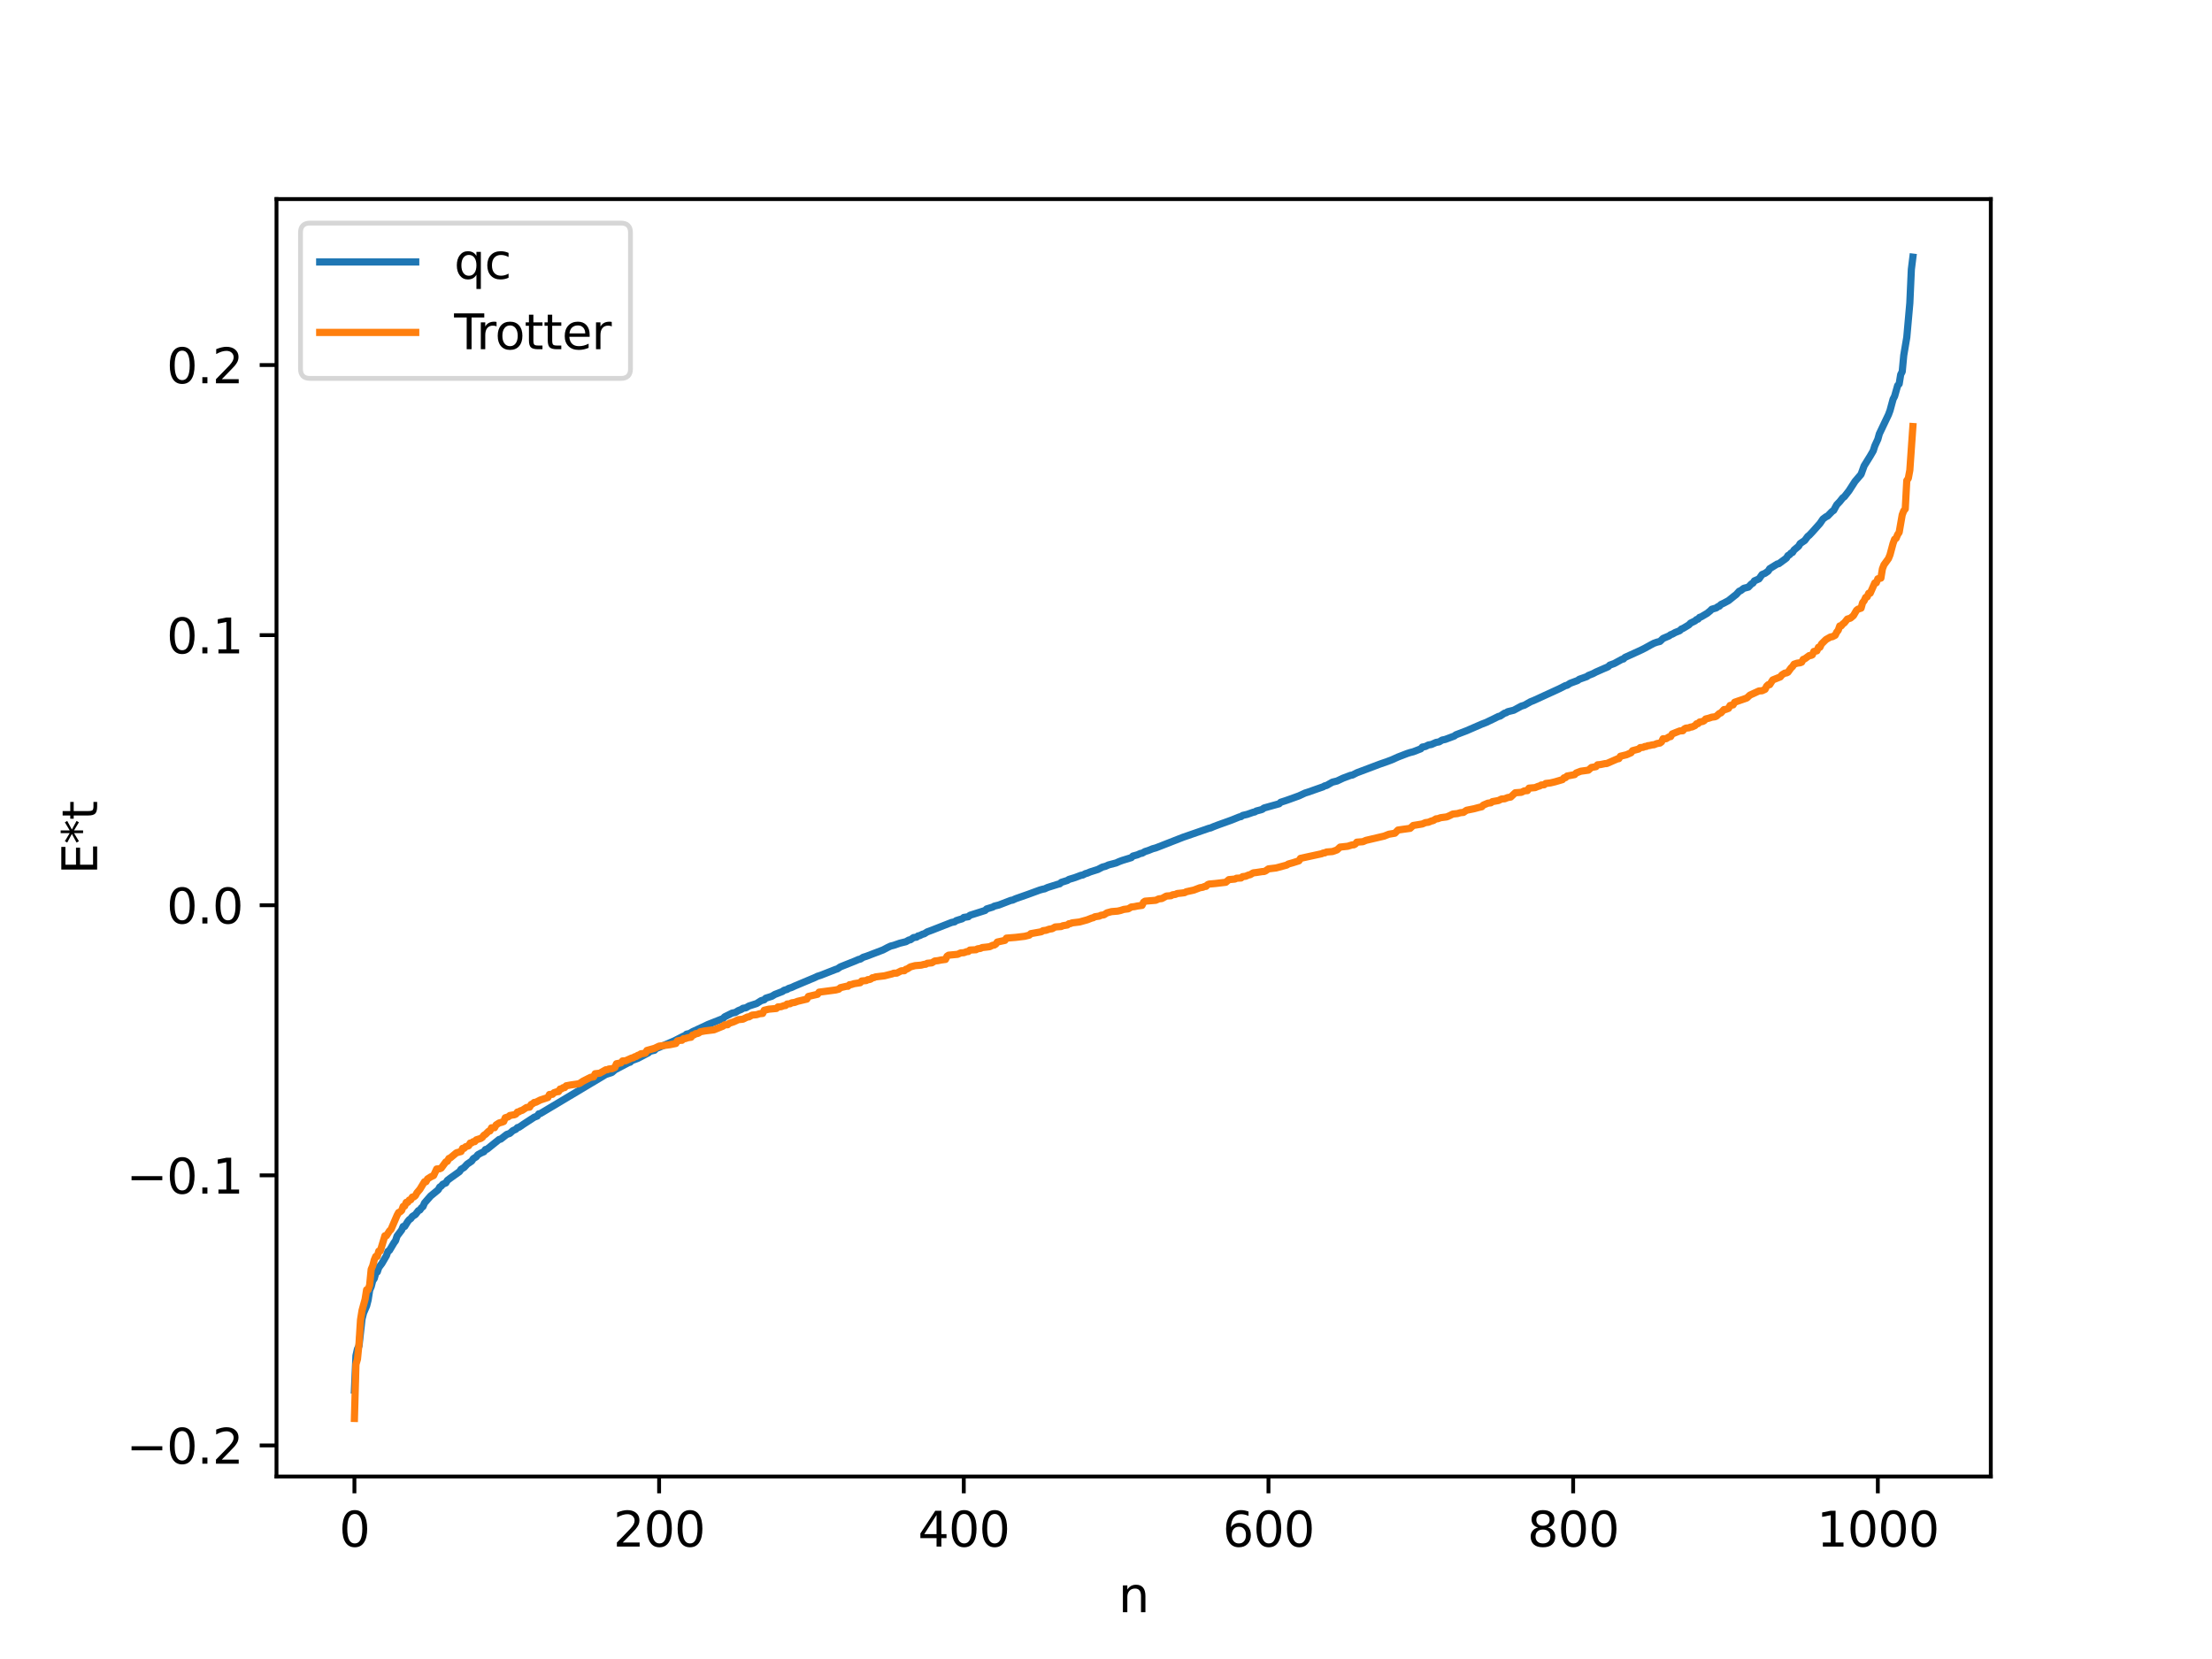 <?xml version="1.0" encoding="utf-8" standalone="no"?>
<!DOCTYPE svg PUBLIC "-//W3C//DTD SVG 1.1//EN"
  "http://www.w3.org/Graphics/SVG/1.1/DTD/svg11.dtd">
<svg xmlns:xlink="http://www.w3.org/1999/xlink" width="460.8pt" height="345.6pt" viewBox="0 0 460.8 345.6" xmlns="http://www.w3.org/2000/svg" version="1.1">
 <defs>
  <style type="text/css">*{stroke-linejoin: round; stroke-linecap: butt}</style>
 </defs>
 <g id="figure_1">
  <g id="patch_1">
   <path d="M 0 345.6 
L 460.8 345.6 
L 460.8 0 
L 0 0 
z
" style="fill: #ffffff"/>
  </g>
  <g id="axes_1">
   <g id="patch_2">
    <path d="M 57.6 307.584 
L 414.72 307.584 
L 414.72 41.472 
L 57.6 41.472 
z
" style="fill: #ffffff"/>
   </g>
   <g id="matplotlib.axis_1">
    <g id="xtick_1">
     <g id="line2d_1">
      <defs>
       <path id="ma03715035f" d="M 0 0 
L 0 3.5 
" style="stroke: #000000; stroke-width: 0.8"/>
      </defs>
      <g>
       <use xlink:href="#ma03715035f" x="73.833" y="307.584" style="stroke: #000000; stroke-width: 0.8"/>
      </g>
     </g>
     <g id="text_1">
      <!-- 0 -->
      <g transform="translate(70.651 322.182) scale(0.1 -0.1)">
       <defs>
        <path id="DejaVuSans-30" d="M 2034 4250 
Q 1547 4250 1301 3770 
Q 1056 3291 1056 2328 
Q 1056 1369 1301 889 
Q 1547 409 2034 409 
Q 2525 409 2770 889 
Q 3016 1369 3016 2328 
Q 3016 3291 2770 3770 
Q 2525 4250 2034 4250 
z
M 2034 4750 
Q 2819 4750 3233 4129 
Q 3647 3509 3647 2328 
Q 3647 1150 3233 529 
Q 2819 -91 2034 -91 
Q 1250 -91 836 529 
Q 422 1150 422 2328 
Q 422 3509 836 4129 
Q 1250 4750 2034 4750 
z
" transform="scale(0.016)"/>
       </defs>
       <use xlink:href="#DejaVuSans-30"/>
      </g>
     </g>
    </g>
    <g id="xtick_2">
     <g id="line2d_2">
      <g>
       <use xlink:href="#ma03715035f" x="137.304" y="307.584" style="stroke: #000000; stroke-width: 0.8"/>
      </g>
     </g>
     <g id="text_2">
      <!-- 200 -->
      <g transform="translate(127.76 322.182) scale(0.1 -0.1)">
       <defs>
        <path id="DejaVuSans-32" d="M 1228 531 
L 3431 531 
L 3431 0 
L 469 0 
L 469 531 
Q 828 903 1448 1529 
Q 2069 2156 2228 2338 
Q 2531 2678 2651 2914 
Q 2772 3150 2772 3378 
Q 2772 3750 2511 3984 
Q 2250 4219 1831 4219 
Q 1534 4219 1204 4116 
Q 875 4013 500 3803 
L 500 4441 
Q 881 4594 1212 4672 
Q 1544 4750 1819 4750 
Q 2544 4750 2975 4387 
Q 3406 4025 3406 3419 
Q 3406 3131 3298 2873 
Q 3191 2616 2906 2266 
Q 2828 2175 2409 1742 
Q 1991 1309 1228 531 
z
" transform="scale(0.016)"/>
       </defs>
       <use xlink:href="#DejaVuSans-32"/>
       <use xlink:href="#DejaVuSans-30" x="63.623"/>
       <use xlink:href="#DejaVuSans-30" x="127.246"/>
      </g>
     </g>
    </g>
    <g id="xtick_3">
     <g id="line2d_3">
      <g>
       <use xlink:href="#ma03715035f" x="200.775" y="307.584" style="stroke: #000000; stroke-width: 0.8"/>
      </g>
     </g>
     <g id="text_3">
      <!-- 400 -->
      <g transform="translate(191.231 322.182) scale(0.1 -0.1)">
       <defs>
        <path id="DejaVuSans-34" d="M 2419 4116 
L 825 1625 
L 2419 1625 
L 2419 4116 
z
M 2253 4666 
L 3047 4666 
L 3047 1625 
L 3713 1625 
L 3713 1100 
L 3047 1100 
L 3047 0 
L 2419 0 
L 2419 1100 
L 313 1100 
L 313 1709 
L 2253 4666 
z
" transform="scale(0.016)"/>
       </defs>
       <use xlink:href="#DejaVuSans-34"/>
       <use xlink:href="#DejaVuSans-30" x="63.623"/>
       <use xlink:href="#DejaVuSans-30" x="127.246"/>
      </g>
     </g>
    </g>
    <g id="xtick_4">
     <g id="line2d_4">
      <g>
       <use xlink:href="#ma03715035f" x="264.246" y="307.584" style="stroke: #000000; stroke-width: 0.8"/>
      </g>
     </g>
     <g id="text_4">
      <!-- 600 -->
      <g transform="translate(254.702 322.182) scale(0.1 -0.1)">
       <defs>
        <path id="DejaVuSans-36" d="M 2113 2584 
Q 1688 2584 1439 2293 
Q 1191 2003 1191 1497 
Q 1191 994 1439 701 
Q 1688 409 2113 409 
Q 2538 409 2786 701 
Q 3034 994 3034 1497 
Q 3034 2003 2786 2293 
Q 2538 2584 2113 2584 
z
M 3366 4563 
L 3366 3988 
Q 3128 4100 2886 4159 
Q 2644 4219 2406 4219 
Q 1781 4219 1451 3797 
Q 1122 3375 1075 2522 
Q 1259 2794 1537 2939 
Q 1816 3084 2150 3084 
Q 2853 3084 3261 2657 
Q 3669 2231 3669 1497 
Q 3669 778 3244 343 
Q 2819 -91 2113 -91 
Q 1303 -91 875 529 
Q 447 1150 447 2328 
Q 447 3434 972 4092 
Q 1497 4750 2381 4750 
Q 2619 4750 2861 4703 
Q 3103 4656 3366 4563 
z
" transform="scale(0.016)"/>
       </defs>
       <use xlink:href="#DejaVuSans-36"/>
       <use xlink:href="#DejaVuSans-30" x="63.623"/>
       <use xlink:href="#DejaVuSans-30" x="127.246"/>
      </g>
     </g>
    </g>
    <g id="xtick_5">
     <g id="line2d_5">
      <g>
       <use xlink:href="#ma03715035f" x="327.717" y="307.584" style="stroke: #000000; stroke-width: 0.8"/>
      </g>
     </g>
     <g id="text_5">
      <!-- 800 -->
      <g transform="translate(318.173 322.182) scale(0.1 -0.1)">
       <defs>
        <path id="DejaVuSans-38" d="M 2034 2216 
Q 1584 2216 1326 1975 
Q 1069 1734 1069 1313 
Q 1069 891 1326 650 
Q 1584 409 2034 409 
Q 2484 409 2743 651 
Q 3003 894 3003 1313 
Q 3003 1734 2745 1975 
Q 2488 2216 2034 2216 
z
M 1403 2484 
Q 997 2584 770 2862 
Q 544 3141 544 3541 
Q 544 4100 942 4425 
Q 1341 4750 2034 4750 
Q 2731 4750 3128 4425 
Q 3525 4100 3525 3541 
Q 3525 3141 3298 2862 
Q 3072 2584 2669 2484 
Q 3125 2378 3379 2068 
Q 3634 1759 3634 1313 
Q 3634 634 3220 271 
Q 2806 -91 2034 -91 
Q 1263 -91 848 271 
Q 434 634 434 1313 
Q 434 1759 690 2068 
Q 947 2378 1403 2484 
z
M 1172 3481 
Q 1172 3119 1398 2916 
Q 1625 2713 2034 2713 
Q 2441 2713 2670 2916 
Q 2900 3119 2900 3481 
Q 2900 3844 2670 4047 
Q 2441 4250 2034 4250 
Q 1625 4250 1398 4047 
Q 1172 3844 1172 3481 
z
" transform="scale(0.016)"/>
       </defs>
       <use xlink:href="#DejaVuSans-38"/>
       <use xlink:href="#DejaVuSans-30" x="63.623"/>
       <use xlink:href="#DejaVuSans-30" x="127.246"/>
      </g>
     </g>
    </g>
    <g id="xtick_6">
     <g id="line2d_6">
      <g>
       <use xlink:href="#ma03715035f" x="391.188" y="307.584" style="stroke: #000000; stroke-width: 0.8"/>
      </g>
     </g>
     <g id="text_6">
      <!-- 1000 -->
      <g transform="translate(378.463 322.182) scale(0.1 -0.1)">
       <defs>
        <path id="DejaVuSans-31" d="M 794 531 
L 1825 531 
L 1825 4091 
L 703 3866 
L 703 4441 
L 1819 4666 
L 2450 4666 
L 2450 531 
L 3481 531 
L 3481 0 
L 794 0 
L 794 531 
z
" transform="scale(0.016)"/>
       </defs>
       <use xlink:href="#DejaVuSans-31"/>
       <use xlink:href="#DejaVuSans-30" x="63.623"/>
       <use xlink:href="#DejaVuSans-30" x="127.246"/>
       <use xlink:href="#DejaVuSans-30" x="190.869"/>
      </g>
     </g>
    </g>
    <g id="text_7">
     <!-- n -->
     <g transform="translate(232.991 335.861) scale(0.1 -0.1)">
      <defs>
       <path id="DejaVuSans-6e" d="M 3513 2113 
L 3513 0 
L 2938 0 
L 2938 2094 
Q 2938 2591 2744 2837 
Q 2550 3084 2163 3084 
Q 1697 3084 1428 2787 
Q 1159 2491 1159 1978 
L 1159 0 
L 581 0 
L 581 3500 
L 1159 3500 
L 1159 2956 
Q 1366 3272 1645 3428 
Q 1925 3584 2291 3584 
Q 2894 3584 3203 3211 
Q 3513 2838 3513 2113 
z
" transform="scale(0.016)"/>
      </defs>
      <use xlink:href="#DejaVuSans-6e"/>
     </g>
    </g>
   </g>
   <g id="matplotlib.axis_2">
    <g id="ytick_1">
     <g id="line2d_7">
      <defs>
       <path id="mf632b6df4e" d="M 0 0 
L -3.5 0 
" style="stroke: #000000; stroke-width: 0.8"/>
      </defs>
      <g>
       <use xlink:href="#mf632b6df4e" x="57.6" y="301.115" style="stroke: #000000; stroke-width: 0.8"/>
      </g>
     </g>
     <g id="text_8">
      <!-- −0.2 -->
      <g transform="translate(26.317 304.914) scale(0.1 -0.1)">
       <defs>
        <path id="DejaVuSans-2212" d="M 678 2272 
L 4684 2272 
L 4684 1741 
L 678 1741 
L 678 2272 
z
" transform="scale(0.016)"/>
        <path id="DejaVuSans-2e" d="M 684 794 
L 1344 794 
L 1344 0 
L 684 0 
L 684 794 
z
" transform="scale(0.016)"/>
       </defs>
       <use xlink:href="#DejaVuSans-2212"/>
       <use xlink:href="#DejaVuSans-30" x="83.789"/>
       <use xlink:href="#DejaVuSans-2e" x="147.412"/>
       <use xlink:href="#DejaVuSans-32" x="179.199"/>
      </g>
     </g>
    </g>
    <g id="ytick_2">
     <g id="line2d_8">
      <g>
       <use xlink:href="#mf632b6df4e" x="57.6" y="244.847" style="stroke: #000000; stroke-width: 0.8"/>
      </g>
     </g>
     <g id="text_9">
      <!-- −0.1 -->
      <g transform="translate(26.317 248.646) scale(0.1 -0.1)">
       <use xlink:href="#DejaVuSans-2212"/>
       <use xlink:href="#DejaVuSans-30" x="83.789"/>
       <use xlink:href="#DejaVuSans-2e" x="147.412"/>
       <use xlink:href="#DejaVuSans-31" x="179.199"/>
      </g>
     </g>
    </g>
    <g id="ytick_3">
     <g id="line2d_9">
      <g>
       <use xlink:href="#mf632b6df4e" x="57.6" y="188.579" style="stroke: #000000; stroke-width: 0.8"/>
      </g>
     </g>
     <g id="text_10">
      <!-- 0.0 -->
      <g transform="translate(34.697 192.378) scale(0.1 -0.1)">
       <use xlink:href="#DejaVuSans-30"/>
       <use xlink:href="#DejaVuSans-2e" x="63.623"/>
       <use xlink:href="#DejaVuSans-30" x="95.41"/>
      </g>
     </g>
    </g>
    <g id="ytick_4">
     <g id="line2d_10">
      <g>
       <use xlink:href="#mf632b6df4e" x="57.6" y="132.311" style="stroke: #000000; stroke-width: 0.8"/>
      </g>
     </g>
     <g id="text_11">
      <!-- 0.1 -->
      <g transform="translate(34.697 136.11) scale(0.1 -0.1)">
       <use xlink:href="#DejaVuSans-30"/>
       <use xlink:href="#DejaVuSans-2e" x="63.623"/>
       <use xlink:href="#DejaVuSans-31" x="95.41"/>
      </g>
     </g>
    </g>
    <g id="ytick_5">
     <g id="line2d_11">
      <g>
       <use xlink:href="#mf632b6df4e" x="57.6" y="76.043" style="stroke: #000000; stroke-width: 0.8"/>
      </g>
     </g>
     <g id="text_12">
      <!-- 0.2 -->
      <g transform="translate(34.697 79.842) scale(0.1 -0.1)">
       <use xlink:href="#DejaVuSans-30"/>
       <use xlink:href="#DejaVuSans-2e" x="63.623"/>
       <use xlink:href="#DejaVuSans-32" x="95.41"/>
      </g>
     </g>
    </g>
    <g id="text_13">
     <!-- E*t -->
     <g transform="translate(20.238 182.148) rotate(-90) scale(0.1 -0.1)">
      <defs>
       <path id="DejaVuSans-45" d="M 628 4666 
L 3578 4666 
L 3578 4134 
L 1259 4134 
L 1259 2753 
L 3481 2753 
L 3481 2222 
L 1259 2222 
L 1259 531 
L 3634 531 
L 3634 0 
L 628 0 
L 628 4666 
z
" transform="scale(0.016)"/>
       <path id="DejaVuSans-2a" d="M 3009 3897 
L 1888 3291 
L 3009 2681 
L 2828 2375 
L 1778 3009 
L 1778 1831 
L 1422 1831 
L 1422 3009 
L 372 2375 
L 191 2681 
L 1313 3291 
L 191 3897 
L 372 4206 
L 1422 3572 
L 1422 4750 
L 1778 4750 
L 1778 3572 
L 2828 4206 
L 3009 3897 
z
" transform="scale(0.016)"/>
       <path id="DejaVuSans-74" d="M 1172 4494 
L 1172 3500 
L 2356 3500 
L 2356 3053 
L 1172 3053 
L 1172 1153 
Q 1172 725 1289 603 
Q 1406 481 1766 481 
L 2356 481 
L 2356 0 
L 1766 0 
Q 1100 0 847 248 
Q 594 497 594 1153 
L 594 3053 
L 172 3053 
L 172 3500 
L 594 3500 
L 594 4494 
L 1172 4494 
z
" transform="scale(0.016)"/>
      </defs>
      <use xlink:href="#DejaVuSans-45"/>
      <use xlink:href="#DejaVuSans-2a" x="63.184"/>
      <use xlink:href="#DejaVuSans-74" x="113.184"/>
     </g>
    </g>
   </g>
   <g id="line2d_12">
    <path d="M 73.833 289.582 
L 74.15 282.408 
L 74.467 281.026 
L 74.785 280.389 
L 75.42 274.742 
L 75.737 273.521 
L 76.372 272.044 
L 76.689 270.808 
L 77.006 268.766 
L 77.324 268.028 
L 77.641 266.817 
L 77.958 266.356 
L 78.276 265.193 
L 78.593 264.977 
L 78.91 264.045 
L 79.545 263.209 
L 80.497 261.575 
L 80.815 260.675 
L 81.132 260.479 
L 82.084 258.881 
L 82.401 258.456 
L 82.719 257.491 
L 83.671 256.236 
L 83.988 255.495 
L 84.305 255.49 
L 84.94 254.468 
L 85.258 254.075 
L 85.575 253.86 
L 85.892 253.419 
L 86.527 253.022 
L 87.162 252.197 
L 87.479 252.062 
L 87.796 251.601 
L 88.114 251.356 
L 88.431 250.611 
L 89.7 249.157 
L 91.287 247.856 
L 91.605 247.289 
L 91.922 247.087 
L 92.239 246.704 
L 92.874 246.433 
L 93.191 245.899 
L 93.826 245.416 
L 95.73 244.059 
L 96.048 243.581 
L 96.682 243.204 
L 97.317 242.514 
L 98.269 241.87 
L 98.586 241.381 
L 99.221 240.983 
L 99.539 240.559 
L 100.173 240.208 
L 100.808 239.926 
L 101.125 239.467 
L 101.443 239.408 
L 103.981 237.368 
L 104.299 237.306 
L 105.568 236.321 
L 106.203 236.107 
L 106.838 235.534 
L 107.472 235.25 
L 107.79 234.9 
L 108.107 234.84 
L 109.059 234.191 
L 111.281 232.741 
L 111.915 232.5 
L 112.233 232.038 
L 112.55 231.985 
L 126.196 223.832 
L 127.466 223.419 
L 128.1 222.863 
L 130.957 221.358 
L 131.274 221.274 
L 131.591 220.955 
L 132.861 220.479 
L 135.082 219.317 
L 135.4 219.009 
L 136.352 218.783 
L 136.669 218.431 
L 137.304 218.184 
L 140.477 216.825 
L 142.381 215.852 
L 142.699 215.749 
L 143.016 215.435 
L 143.651 215.289 
L 144.286 214.913 
L 146.824 213.736 
L 147.459 213.43 
L 150.633 212.177 
L 150.95 211.827 
L 152.537 211.039 
L 153.172 210.918 
L 153.806 210.528 
L 154.441 210.273 
L 154.758 210.049 
L 155.393 209.941 
L 156.028 209.568 
L 157.615 209.056 
L 158.567 208.454 
L 159.201 208.273 
L 159.519 207.947 
L 160.788 207.54 
L 161.423 207.157 
L 163.01 206.54 
L 163.327 206.294 
L 163.962 206.119 
L 164.279 205.909 
L 164.914 205.704 
L 165.548 205.407 
L 169.674 203.674 
L 170.309 203.373 
L 170.943 203.175 
L 174.117 201.93 
L 174.434 201.84 
L 175.069 201.415 
L 176.021 201.032 
L 178.243 200.144 
L 178.877 199.864 
L 179.195 199.812 
L 179.829 199.414 
L 180.464 199.218 
L 183.955 197.887 
L 184.907 197.382 
L 185.542 197.083 
L 186.177 196.924 
L 187.446 196.486 
L 188.715 196.174 
L 189.35 195.816 
L 189.667 195.768 
L 190.302 195.317 
L 190.937 195.225 
L 191.254 194.97 
L 191.572 194.914 
L 192.206 194.601 
L 192.524 194.529 
L 193.158 194.128 
L 194.11 193.779 
L 198.236 192.161 
L 198.871 192.032 
L 199.188 191.788 
L 199.823 191.582 
L 200.458 191.396 
L 200.775 191.119 
L 201.727 190.969 
L 202.044 190.674 
L 205.218 189.666 
L 205.535 189.347 
L 206.805 188.96 
L 207.122 188.769 
L 208.074 188.532 
L 210.613 187.553 
L 210.93 187.515 
L 211.565 187.221 
L 214.104 186.329 
L 216.643 185.399 
L 217.277 185.225 
L 217.595 185.172 
L 218.229 184.881 
L 220.451 184.181 
L 220.768 184.108 
L 221.086 183.811 
L 222.355 183.411 
L 222.672 183.198 
L 223.942 182.812 
L 225.211 182.334 
L 225.529 182.294 
L 226.163 181.976 
L 226.481 181.903 
L 227.115 181.632 
L 228.702 181.129 
L 229.654 180.631 
L 230.289 180.466 
L 230.924 180.182 
L 232.51 179.765 
L 233.145 179.479 
L 233.78 179.243 
L 235.684 178.657 
L 236.001 178.337 
L 236.953 178.072 
L 237.588 177.783 
L 237.905 177.746 
L 238.54 177.386 
L 239.175 177.19 
L 240.127 176.807 
L 240.762 176.637 
L 242.031 176.145 
L 246.474 174.405 
L 247.426 174.078 
L 251.869 172.538 
L 252.186 172.475 
L 252.821 172.2 
L 253.773 171.838 
L 255.995 171.04 
L 256.629 170.809 
L 258.216 170.168 
L 258.534 170.116 
L 258.851 169.874 
L 259.803 169.65 
L 261.072 169.205 
L 261.39 169.148 
L 261.707 168.949 
L 262.659 168.7 
L 262.977 168.592 
L 263.294 168.327 
L 266.467 167.44 
L 266.785 167.126 
L 267.737 166.819 
L 268.372 166.598 
L 270.593 165.796 
L 271.862 165.207 
L 272.497 165.007 
L 275.671 163.89 
L 275.988 163.694 
L 276.305 163.646 
L 277.575 162.932 
L 278.527 162.699 
L 279.796 162.099 
L 281.383 161.503 
L 281.7 161.472 
L 282.653 160.987 
L 287.413 159.19 
L 289 158.636 
L 289.952 158.279 
L 291.221 157.704 
L 293.125 156.97 
L 293.76 156.765 
L 294.395 156.607 
L 295.981 155.994 
L 296.299 155.627 
L 296.934 155.509 
L 297.568 155.192 
L 298.203 155.084 
L 299.155 154.661 
L 299.79 154.55 
L 300.424 154.168 
L 301.059 154.038 
L 302.963 153.327 
L 303.281 153.074 
L 305.502 152.228 
L 308.676 150.849 
L 309.628 150.485 
L 310.262 150.173 
L 310.897 149.875 
L 312.167 149.244 
L 312.484 149.186 
L 313.119 148.768 
L 313.436 148.56 
L 313.753 148.49 
L 314.071 148.267 
L 315.34 147.954 
L 316.927 147.099 
L 317.562 146.907 
L 318.831 146.189 
L 319.466 145.941 
L 324.861 143.465 
L 326.13 142.816 
L 326.448 142.761 
L 327.082 142.347 
L 328.669 141.752 
L 328.986 141.507 
L 330.573 140.947 
L 330.891 140.71 
L 331.843 140.333 
L 332.477 139.997 
L 334.064 139.298 
L 335.016 138.891 
L 335.334 138.563 
L 336.286 138.217 
L 337.872 137.35 
L 338.19 137.278 
L 338.507 136.953 
L 341.363 135.656 
L 341.998 135.358 
L 342.633 135.038 
L 343.902 134.336 
L 344.537 134.003 
L 345.172 133.779 
L 345.806 133.618 
L 346.441 133.004 
L 347.71 132.465 
L 348.028 132.212 
L 348.345 132.113 
L 348.98 131.759 
L 349.932 131.379 
L 350.249 131.046 
L 350.567 130.925 
L 351.201 130.552 
L 351.836 130.163 
L 352.153 129.816 
L 353.105 129.348 
L 353.423 129.06 
L 353.74 128.974 
L 354.058 128.602 
L 354.375 128.504 
L 355.644 127.755 
L 356.279 127.236 
L 356.596 126.914 
L 357.548 126.637 
L 357.866 126.372 
L 358.183 126.275 
L 358.5 125.927 
L 359.135 125.628 
L 360.087 125.115 
L 361.357 124.095 
L 361.674 123.856 
L 362.309 123.159 
L 362.626 123.042 
L 363.261 122.554 
L 364.213 122.31 
L 364.848 121.647 
L 365.165 121.478 
L 365.482 121.002 
L 366.434 120.591 
L 367.069 119.687 
L 367.704 119.42 
L 368.339 118.974 
L 368.656 118.467 
L 370.243 117.484 
L 370.56 117.427 
L 372.147 116.257 
L 372.464 115.731 
L 372.781 115.584 
L 373.099 115.216 
L 373.416 115.083 
L 373.734 114.578 
L 374.686 113.782 
L 375.003 113.235 
L 375.955 112.593 
L 376.59 111.742 
L 376.907 111.5 
L 377.542 110.827 
L 379.129 109.047 
L 379.763 108.117 
L 380.398 107.645 
L 380.715 107.509 
L 381.667 106.536 
L 381.985 106.326 
L 382.62 105.165 
L 383.254 104.498 
L 383.889 103.701 
L 384.206 103.486 
L 385.158 102.269 
L 386.428 100.293 
L 387.697 98.807 
L 388.332 97.047 
L 389.601 95.004 
L 390.236 93.905 
L 390.553 92.895 
L 391.188 91.503 
L 391.505 90.369 
L 393.41 86.368 
L 393.727 85.509 
L 394.362 83.164 
L 394.679 82.55 
L 395.314 80.319 
L 395.631 79.977 
L 395.948 78.026 
L 396.266 77.424 
L 396.583 74.033 
L 397.218 70.263 
L 397.853 63.125 
L 398.17 56.119 
L 398.487 53.568 
L 398.487 53.568 
" clip-path="url(#pcdf7acae84)" style="fill: none; stroke: #1f77b4; stroke-width: 1.5; stroke-linecap: square"/>
   </g>
   <g id="line2d_13">
    <path d="M 73.833 295.488 
L 74.15 284.234 
L 74.467 283.133 
L 74.785 279.936 
L 75.102 274.957 
L 75.42 272.981 
L 76.054 270.677 
L 76.372 268.682 
L 76.689 268.682 
L 77.006 267.692 
L 77.324 264.431 
L 77.641 263.703 
L 77.958 262.493 
L 78.276 261.727 
L 78.593 261.727 
L 78.91 260.626 
L 79.228 260.587 
L 80.18 257.429 
L 80.497 257.429 
L 81.132 256.438 
L 81.449 256.132 
L 82.719 253.178 
L 83.036 252.587 
L 83.353 252.449 
L 83.671 252.167 
L 83.988 251.315 
L 84.305 251.239 
L 84.623 250.474 
L 84.94 250.474 
L 85.258 249.99 
L 85.575 249.93 
L 85.892 249.372 
L 86.21 249.333 
L 86.527 249.084 
L 86.844 248.498 
L 87.479 247.741 
L 88.431 246.175 
L 88.748 246.175 
L 89.066 245.593 
L 89.7 245.185 
L 90.335 244.878 
L 90.97 243.519 
L 91.605 243.482 
L 91.922 243.331 
L 92.874 242.038 
L 93.191 241.924 
L 93.509 241.334 
L 93.826 241.196 
L 95.096 240.142 
L 96.048 239.885 
L 96.365 239.22 
L 96.682 239.22 
L 97 238.884 
L 97.634 238.677 
L 97.952 238.118 
L 98.269 238.08 
L 98.586 237.831 
L 98.904 237.825 
L 99.221 237.447 
L 100.173 237.144 
L 100.491 236.916 
L 100.808 236.487 
L 101.125 236.314 
L 101.76 235.682 
L 102.077 235.588 
L 102.395 234.933 
L 103.029 234.922 
L 103.347 234.34 
L 103.981 233.931 
L 104.616 233.76 
L 104.934 233.625 
L 105.251 232.851 
L 105.886 232.661 
L 106.203 232.382 
L 106.838 232.265 
L 107.155 232.229 
L 107.472 232.078 
L 107.79 231.661 
L 108.107 231.608 
L 108.424 231.387 
L 108.742 231.329 
L 109.694 230.708 
L 110.329 230.637 
L 110.646 230.08 
L 110.963 229.942 
L 111.281 229.66 
L 111.598 229.637 
L 112.55 229.154 
L 114.137 228.631 
L 114.454 228.002 
L 115.089 227.966 
L 115.406 227.63 
L 116.041 227.423 
L 116.358 227.399 
L 116.676 226.865 
L 116.993 226.826 
L 117.31 226.577 
L 117.628 226.571 
L 117.945 226.194 
L 118.897 226.016 
L 120.484 225.784 
L 120.801 225.663 
L 121.436 225.234 
L 123.023 224.428 
L 123.658 224.334 
L 123.975 223.679 
L 124.927 223.571 
L 126.196 222.858 
L 126.514 222.843 
L 126.831 222.696 
L 127.466 222.632 
L 128.1 222.371 
L 128.418 221.597 
L 129.053 221.477 
L 129.37 221.408 
L 129.687 221.011 
L 130.322 220.975 
L 131.591 220.408 
L 131.909 220.355 
L 132.226 220.134 
L 132.543 220.076 
L 132.861 219.838 
L 133.178 219.758 
L 133.496 219.531 
L 134.448 219.384 
L 134.765 218.826 
L 136.352 218.383 
L 137.304 217.927 
L 139.525 217.635 
L 140.795 217.378 
L 141.112 216.843 
L 141.747 216.713 
L 142.064 216.713 
L 142.381 216.383 
L 142.699 216.377 
L 143.334 216.17 
L 143.968 216.075 
L 144.286 215.611 
L 144.603 215.573 
L 144.92 215.324 
L 145.238 215.318 
L 145.555 215.2 
L 145.872 214.94 
L 146.824 214.763 
L 148.729 214.53 
L 150.633 213.755 
L 150.95 213.487 
L 151.585 213.47 
L 151.902 213.174 
L 152.854 212.859 
L 153.806 212.414 
L 154.758 212.318 
L 155.71 211.852 
L 156.028 211.833 
L 156.662 211.467 
L 157.615 211.378 
L 158.249 211.175 
L 158.884 211.117 
L 159.201 210.456 
L 160.153 210.232 
L 161.74 210.082 
L 162.058 209.758 
L 162.692 209.722 
L 163.327 209.49 
L 163.644 209.47 
L 163.962 209.16 
L 164.596 209.101 
L 164.914 208.911 
L 165.548 208.822 
L 166.183 208.584 
L 168.087 208.13 
L 168.405 207.573 
L 170.309 207.129 
L 170.626 206.683 
L 171.578 206.561 
L 174.117 206.225 
L 174.752 206.06 
L 175.069 205.748 
L 176.339 205.459 
L 176.656 205.459 
L 176.973 205.13 
L 177.291 205.123 
L 177.925 204.916 
L 179.195 204.721 
L 179.512 204.358 
L 180.464 204.266 
L 180.781 204.07 
L 181.099 204.064 
L 181.416 203.946 
L 181.734 203.687 
L 182.051 203.664 
L 182.368 203.509 
L 184.272 203.277 
L 185.224 203.03 
L 185.859 202.875 
L 186.177 202.735 
L 186.811 202.719 
L 187.763 202.234 
L 188.398 202.216 
L 188.715 201.921 
L 189.033 201.83 
L 189.667 201.416 
L 190.62 201.161 
L 191.889 201.057 
L 192.524 200.889 
L 192.841 200.875 
L 193.158 200.672 
L 194.11 200.579 
L 194.745 200.189 
L 195.38 200.125 
L 196.015 199.989 
L 196.967 199.864 
L 197.284 199.203 
L 197.601 198.982 
L 199.505 198.799 
L 200.14 198.504 
L 200.775 198.468 
L 201.41 198.236 
L 201.727 198.217 
L 202.044 197.914 
L 203.314 197.847 
L 203.631 197.657 
L 204.266 197.569 
L 204.583 197.397 
L 205.535 197.294 
L 206.17 197.21 
L 206.805 196.91 
L 207.122 196.876 
L 207.439 196.676 
L 207.757 196.242 
L 209.343 195.899 
L 209.661 195.429 
L 211.565 195.276 
L 213.469 195.047 
L 214.421 194.807 
L 214.739 194.495 
L 216.643 194.155 
L 216.96 194.093 
L 217.277 193.876 
L 217.912 193.794 
L 218.547 193.568 
L 219.181 193.468 
L 219.816 193.104 
L 221.086 193.012 
L 221.403 192.848 
L 222.355 192.693 
L 222.672 192.433 
L 222.99 192.41 
L 223.307 192.256 
L 224.894 192.063 
L 226.481 191.621 
L 227.433 191.247 
L 227.75 191.183 
L 228.067 190.98 
L 229.02 190.84 
L 229.337 190.667 
L 229.972 190.576 
L 230.606 190.162 
L 231.558 189.907 
L 232.828 189.803 
L 233.462 189.659 
L 234.097 189.447 
L 235.049 189.325 
L 235.684 188.936 
L 236.319 188.871 
L 236.953 188.735 
L 237.905 188.61 
L 238.223 187.949 
L 238.54 187.729 
L 240.762 187.546 
L 241.396 187.251 
L 242.031 187.184 
L 242.983 186.661 
L 243.935 186.594 
L 244.253 186.403 
L 244.887 186.315 
L 245.205 186.144 
L 246.157 186.041 
L 246.791 185.957 
L 247.109 185.77 
L 248.696 185.423 
L 249.965 184.934 
L 250.6 184.826 
L 250.917 184.664 
L 251.234 184.646 
L 251.552 184.302 
L 251.869 184.169 
L 253.139 184.054 
L 255.36 183.794 
L 255.995 183.241 
L 257.264 183.126 
L 257.581 182.952 
L 258.534 182.901 
L 258.851 182.623 
L 259.486 182.54 
L 260.12 182.274 
L 260.438 182.214 
L 261.072 181.831 
L 261.707 181.759 
L 262.977 181.563 
L 263.294 181.557 
L 263.611 181.439 
L 264.246 181.002 
L 265.833 180.809 
L 268.054 180.211 
L 268.372 179.994 
L 269.324 179.726 
L 270.593 179.323 
L 270.91 178.811 
L 275.353 177.844 
L 275.671 177.682 
L 275.988 177.671 
L 276.305 177.492 
L 277.575 177.392 
L 278.527 177.054 
L 279.162 176.463 
L 279.796 176.396 
L 280.748 176.292 
L 281.7 175.997 
L 282.018 175.997 
L 282.335 175.834 
L 282.653 175.439 
L 283.922 175.34 
L 284.557 175.061 
L 288.365 174.169 
L 289.317 173.788 
L 290.586 173.572 
L 291.221 172.916 
L 292.173 172.776 
L 293.76 172.558 
L 294.395 171.962 
L 296.299 171.648 
L 296.934 171.369 
L 297.568 171.287 
L 298.203 171.02 
L 298.52 170.961 
L 299.155 170.577 
L 299.472 170.572 
L 300.107 170.342 
L 301.377 170.174 
L 302.011 169.903 
L 302.646 169.578 
L 303.598 169.481 
L 304.233 169.296 
L 304.867 169.237 
L 305.502 168.795 
L 307.089 168.473 
L 308.041 168.216 
L 308.676 168.069 
L 308.993 167.721 
L 309.945 167.319 
L 310.58 167.24 
L 310.897 166.995 
L 312.167 166.763 
L 312.801 166.442 
L 313.436 166.406 
L 314.071 166.151 
L 314.705 166.042 
L 315.34 165.442 
L 315.658 165.148 
L 316.927 165.053 
L 317.562 164.743 
L 318.196 164.7 
L 318.514 164.185 
L 319.783 164.076 
L 320.418 163.808 
L 320.735 163.738 
L 321.053 163.534 
L 321.687 163.48 
L 322.005 163.209 
L 322.957 163.1 
L 323.909 162.875 
L 325.496 162.41 
L 325.813 162.034 
L 326.13 161.999 
L 326.448 161.662 
L 327.082 161.547 
L 328.034 161.363 
L 328.352 161.025 
L 329.304 160.659 
L 330.891 160.439 
L 331.525 159.877 
L 332.16 159.766 
L 332.477 159.707 
L 332.795 159.324 
L 333.429 159.27 
L 334.381 159.071 
L 334.699 159.063 
L 336.92 158.095 
L 337.238 158.043 
L 337.555 157.541 
L 338.824 157.231 
L 339.777 156.816 
L 340.094 156.378 
L 341.363 156.042 
L 341.681 155.742 
L 342.315 155.684 
L 342.633 155.509 
L 342.95 155.503 
L 343.267 155.337 
L 343.585 155.32 
L 344.22 155.164 
L 344.537 155.153 
L 345.172 154.897 
L 345.806 154.789 
L 346.124 154.547 
L 346.441 153.895 
L 347.076 153.888 
L 347.71 153.49 
L 348.028 153.446 
L 348.345 152.9 
L 348.98 152.643 
L 349.932 152.264 
L 350.567 152.226 
L 350.884 151.846 
L 351.201 151.682 
L 351.836 151.621 
L 352.153 151.468 
L 352.471 151.444 
L 353.105 151.157 
L 353.423 150.78 
L 353.74 150.745 
L 354.058 150.409 
L 354.692 150.293 
L 355.01 150.134 
L 355.327 149.771 
L 355.962 149.621 
L 356.596 149.405 
L 357.231 149.322 
L 357.548 149.199 
L 358.183 148.614 
L 358.5 148.513 
L 359.135 147.818 
L 359.453 147.809 
L 360.087 147.566 
L 360.405 146.961 
L 361.039 146.842 
L 361.357 146.288 
L 363.896 145.407 
L 364.53 144.812 
L 366.434 143.935 
L 367.069 143.899 
L 367.704 143.595 
L 368.021 142.944 
L 368.339 142.641 
L 368.656 142.635 
L 369.291 141.646 
L 369.925 141.389 
L 370.877 141.01 
L 371.195 140.593 
L 371.829 140.214 
L 372.147 140.191 
L 372.464 140.028 
L 373.099 139.155 
L 373.416 138.858 
L 373.734 138.367 
L 374.368 138.152 
L 375.003 138.068 
L 375.32 137.945 
L 375.638 137.36 
L 375.955 137.259 
L 376.907 136.564 
L 377.224 136.556 
L 377.542 136.413 
L 377.859 135.707 
L 378.494 135.588 
L 378.811 134.843 
L 379.129 134.833 
L 379.446 134.154 
L 380.398 133.217 
L 381.35 132.681 
L 381.667 132.657 
L 382.302 132.342 
L 382.62 131.691 
L 382.937 131.304 
L 383.254 130.393 
L 383.572 130.38 
L 383.889 129.977 
L 384.206 129.757 
L 384.841 128.961 
L 385.476 128.774 
L 386.11 128.238 
L 386.745 127.138 
L 387.062 126.898 
L 387.697 126.692 
L 388.015 125.539 
L 388.332 125.159 
L 388.649 124.454 
L 388.967 124.347 
L 389.284 123.59 
L 389.601 123.579 
L 390.553 121.428 
L 390.871 121.404 
L 391.188 120.571 
L 391.823 120.437 
L 392.14 118.503 
L 392.458 117.67 
L 393.41 116.351 
L 393.727 115.561 
L 394.362 113.2 
L 394.679 112.336 
L 394.996 112.14 
L 395.314 111.364 
L 395.631 110.902 
L 396.266 107.249 
L 396.583 106.416 
L 396.9 106.019 
L 397.218 100.111 
L 397.535 99.648 
L 397.853 97.942 
L 398.487 88.857 
L 398.487 88.857 
" clip-path="url(#pcdf7acae84)" style="fill: none; stroke: #ff7f0e; stroke-width: 1.5; stroke-linecap: square"/>
   </g>
   <g id="patch_3">
    <path d="M 57.6 307.584 
L 57.6 41.472 
" style="fill: none; stroke: #000000; stroke-width: 0.8; stroke-linejoin: miter; stroke-linecap: square"/>
   </g>
   <g id="patch_4">
    <path d="M 414.72 307.584 
L 414.72 41.472 
" style="fill: none; stroke: #000000; stroke-width: 0.8; stroke-linejoin: miter; stroke-linecap: square"/>
   </g>
   <g id="patch_5">
    <path d="M 57.6 307.584 
L 414.72 307.584 
" style="fill: none; stroke: #000000; stroke-width: 0.8; stroke-linejoin: miter; stroke-linecap: square"/>
   </g>
   <g id="patch_6">
    <path d="M 57.6 41.472 
L 414.72 41.472 
" style="fill: none; stroke: #000000; stroke-width: 0.8; stroke-linejoin: miter; stroke-linecap: square"/>
   </g>
   <g id="legend_1">
    <g id="patch_7">
     <path d="M 64.6 78.828 
L 129.342 78.828 
Q 131.342 78.828 131.342 76.828 
L 131.342 48.472 
Q 131.342 46.472 129.342 46.472 
L 64.6 46.472 
Q 62.6 46.472 62.6 48.472 
L 62.6 76.828 
Q 62.6 78.828 64.6 78.828 
z
" style="fill: #ffffff; opacity: 0.8; stroke: #cccccc; stroke-linejoin: miter"/>
    </g>
    <g id="line2d_14">
     <path d="M 66.6 54.57 
L 76.6 54.57 
L 86.6 54.57 
" style="fill: none; stroke: #1f77b4; stroke-width: 1.5; stroke-linecap: square"/>
    </g>
    <g id="text_14">
     <!-- qc -->
     <g transform="translate(94.6 58.07) scale(0.1 -0.1)">
      <defs>
       <path id="DejaVuSans-71" d="M 947 1747 
Q 947 1113 1208 752 
Q 1469 391 1925 391 
Q 2381 391 2643 752 
Q 2906 1113 2906 1747 
Q 2906 2381 2643 2742 
Q 2381 3103 1925 3103 
Q 1469 3103 1208 2742 
Q 947 2381 947 1747 
z
M 2906 525 
Q 2725 213 2448 61 
Q 2172 -91 1784 -91 
Q 1150 -91 751 415 
Q 353 922 353 1747 
Q 353 2572 751 3078 
Q 1150 3584 1784 3584 
Q 2172 3584 2448 3432 
Q 2725 3281 2906 2969 
L 2906 3500 
L 3481 3500 
L 3481 -1331 
L 2906 -1331 
L 2906 525 
z
" transform="scale(0.016)"/>
       <path id="DejaVuSans-63" d="M 3122 3366 
L 3122 2828 
Q 2878 2963 2633 3030 
Q 2388 3097 2138 3097 
Q 1578 3097 1268 2742 
Q 959 2388 959 1747 
Q 959 1106 1268 751 
Q 1578 397 2138 397 
Q 2388 397 2633 464 
Q 2878 531 3122 666 
L 3122 134 
Q 2881 22 2623 -34 
Q 2366 -91 2075 -91 
Q 1284 -91 818 406 
Q 353 903 353 1747 
Q 353 2603 823 3093 
Q 1294 3584 2113 3584 
Q 2378 3584 2631 3529 
Q 2884 3475 3122 3366 
z
" transform="scale(0.016)"/>
      </defs>
      <use xlink:href="#DejaVuSans-71"/>
      <use xlink:href="#DejaVuSans-63" x="63.477"/>
     </g>
    </g>
    <g id="line2d_15">
     <path d="M 66.6 69.249 
L 76.6 69.249 
L 86.6 69.249 
" style="fill: none; stroke: #ff7f0e; stroke-width: 1.5; stroke-linecap: square"/>
    </g>
    <g id="text_15">
     <!-- Trotter -->
     <g transform="translate(94.6 72.749) scale(0.1 -0.1)">
      <defs>
       <path id="DejaVuSans-54" d="M -19 4666 
L 3928 4666 
L 3928 4134 
L 2272 4134 
L 2272 0 
L 1638 0 
L 1638 4134 
L -19 4134 
L -19 4666 
z
" transform="scale(0.016)"/>
       <path id="DejaVuSans-72" d="M 2631 2963 
Q 2534 3019 2420 3045 
Q 2306 3072 2169 3072 
Q 1681 3072 1420 2755 
Q 1159 2438 1159 1844 
L 1159 0 
L 581 0 
L 581 3500 
L 1159 3500 
L 1159 2956 
Q 1341 3275 1631 3429 
Q 1922 3584 2338 3584 
Q 2397 3584 2469 3576 
Q 2541 3569 2628 3553 
L 2631 2963 
z
" transform="scale(0.016)"/>
       <path id="DejaVuSans-6f" d="M 1959 3097 
Q 1497 3097 1228 2736 
Q 959 2375 959 1747 
Q 959 1119 1226 758 
Q 1494 397 1959 397 
Q 2419 397 2687 759 
Q 2956 1122 2956 1747 
Q 2956 2369 2687 2733 
Q 2419 3097 1959 3097 
z
M 1959 3584 
Q 2709 3584 3137 3096 
Q 3566 2609 3566 1747 
Q 3566 888 3137 398 
Q 2709 -91 1959 -91 
Q 1206 -91 779 398 
Q 353 888 353 1747 
Q 353 2609 779 3096 
Q 1206 3584 1959 3584 
z
" transform="scale(0.016)"/>
       <path id="DejaVuSans-65" d="M 3597 1894 
L 3597 1613 
L 953 1613 
Q 991 1019 1311 708 
Q 1631 397 2203 397 
Q 2534 397 2845 478 
Q 3156 559 3463 722 
L 3463 178 
Q 3153 47 2828 -22 
Q 2503 -91 2169 -91 
Q 1331 -91 842 396 
Q 353 884 353 1716 
Q 353 2575 817 3079 
Q 1281 3584 2069 3584 
Q 2775 3584 3186 3129 
Q 3597 2675 3597 1894 
z
M 3022 2063 
Q 3016 2534 2758 2815 
Q 2500 3097 2075 3097 
Q 1594 3097 1305 2825 
Q 1016 2553 972 2059 
L 3022 2063 
z
" transform="scale(0.016)"/>
      </defs>
      <use xlink:href="#DejaVuSans-54"/>
      <use xlink:href="#DejaVuSans-72" x="46.334"/>
      <use xlink:href="#DejaVuSans-6f" x="85.197"/>
      <use xlink:href="#DejaVuSans-74" x="146.379"/>
      <use xlink:href="#DejaVuSans-74" x="185.588"/>
      <use xlink:href="#DejaVuSans-65" x="224.797"/>
      <use xlink:href="#DejaVuSans-72" x="286.32"/>
     </g>
    </g>
   </g>
  </g>
 </g>
 <defs>
  <clipPath id="pcdf7acae84">
   <rect x="57.6" y="41.472" width="357.12" height="266.112"/>
  </clipPath>
 </defs>
</svg>
